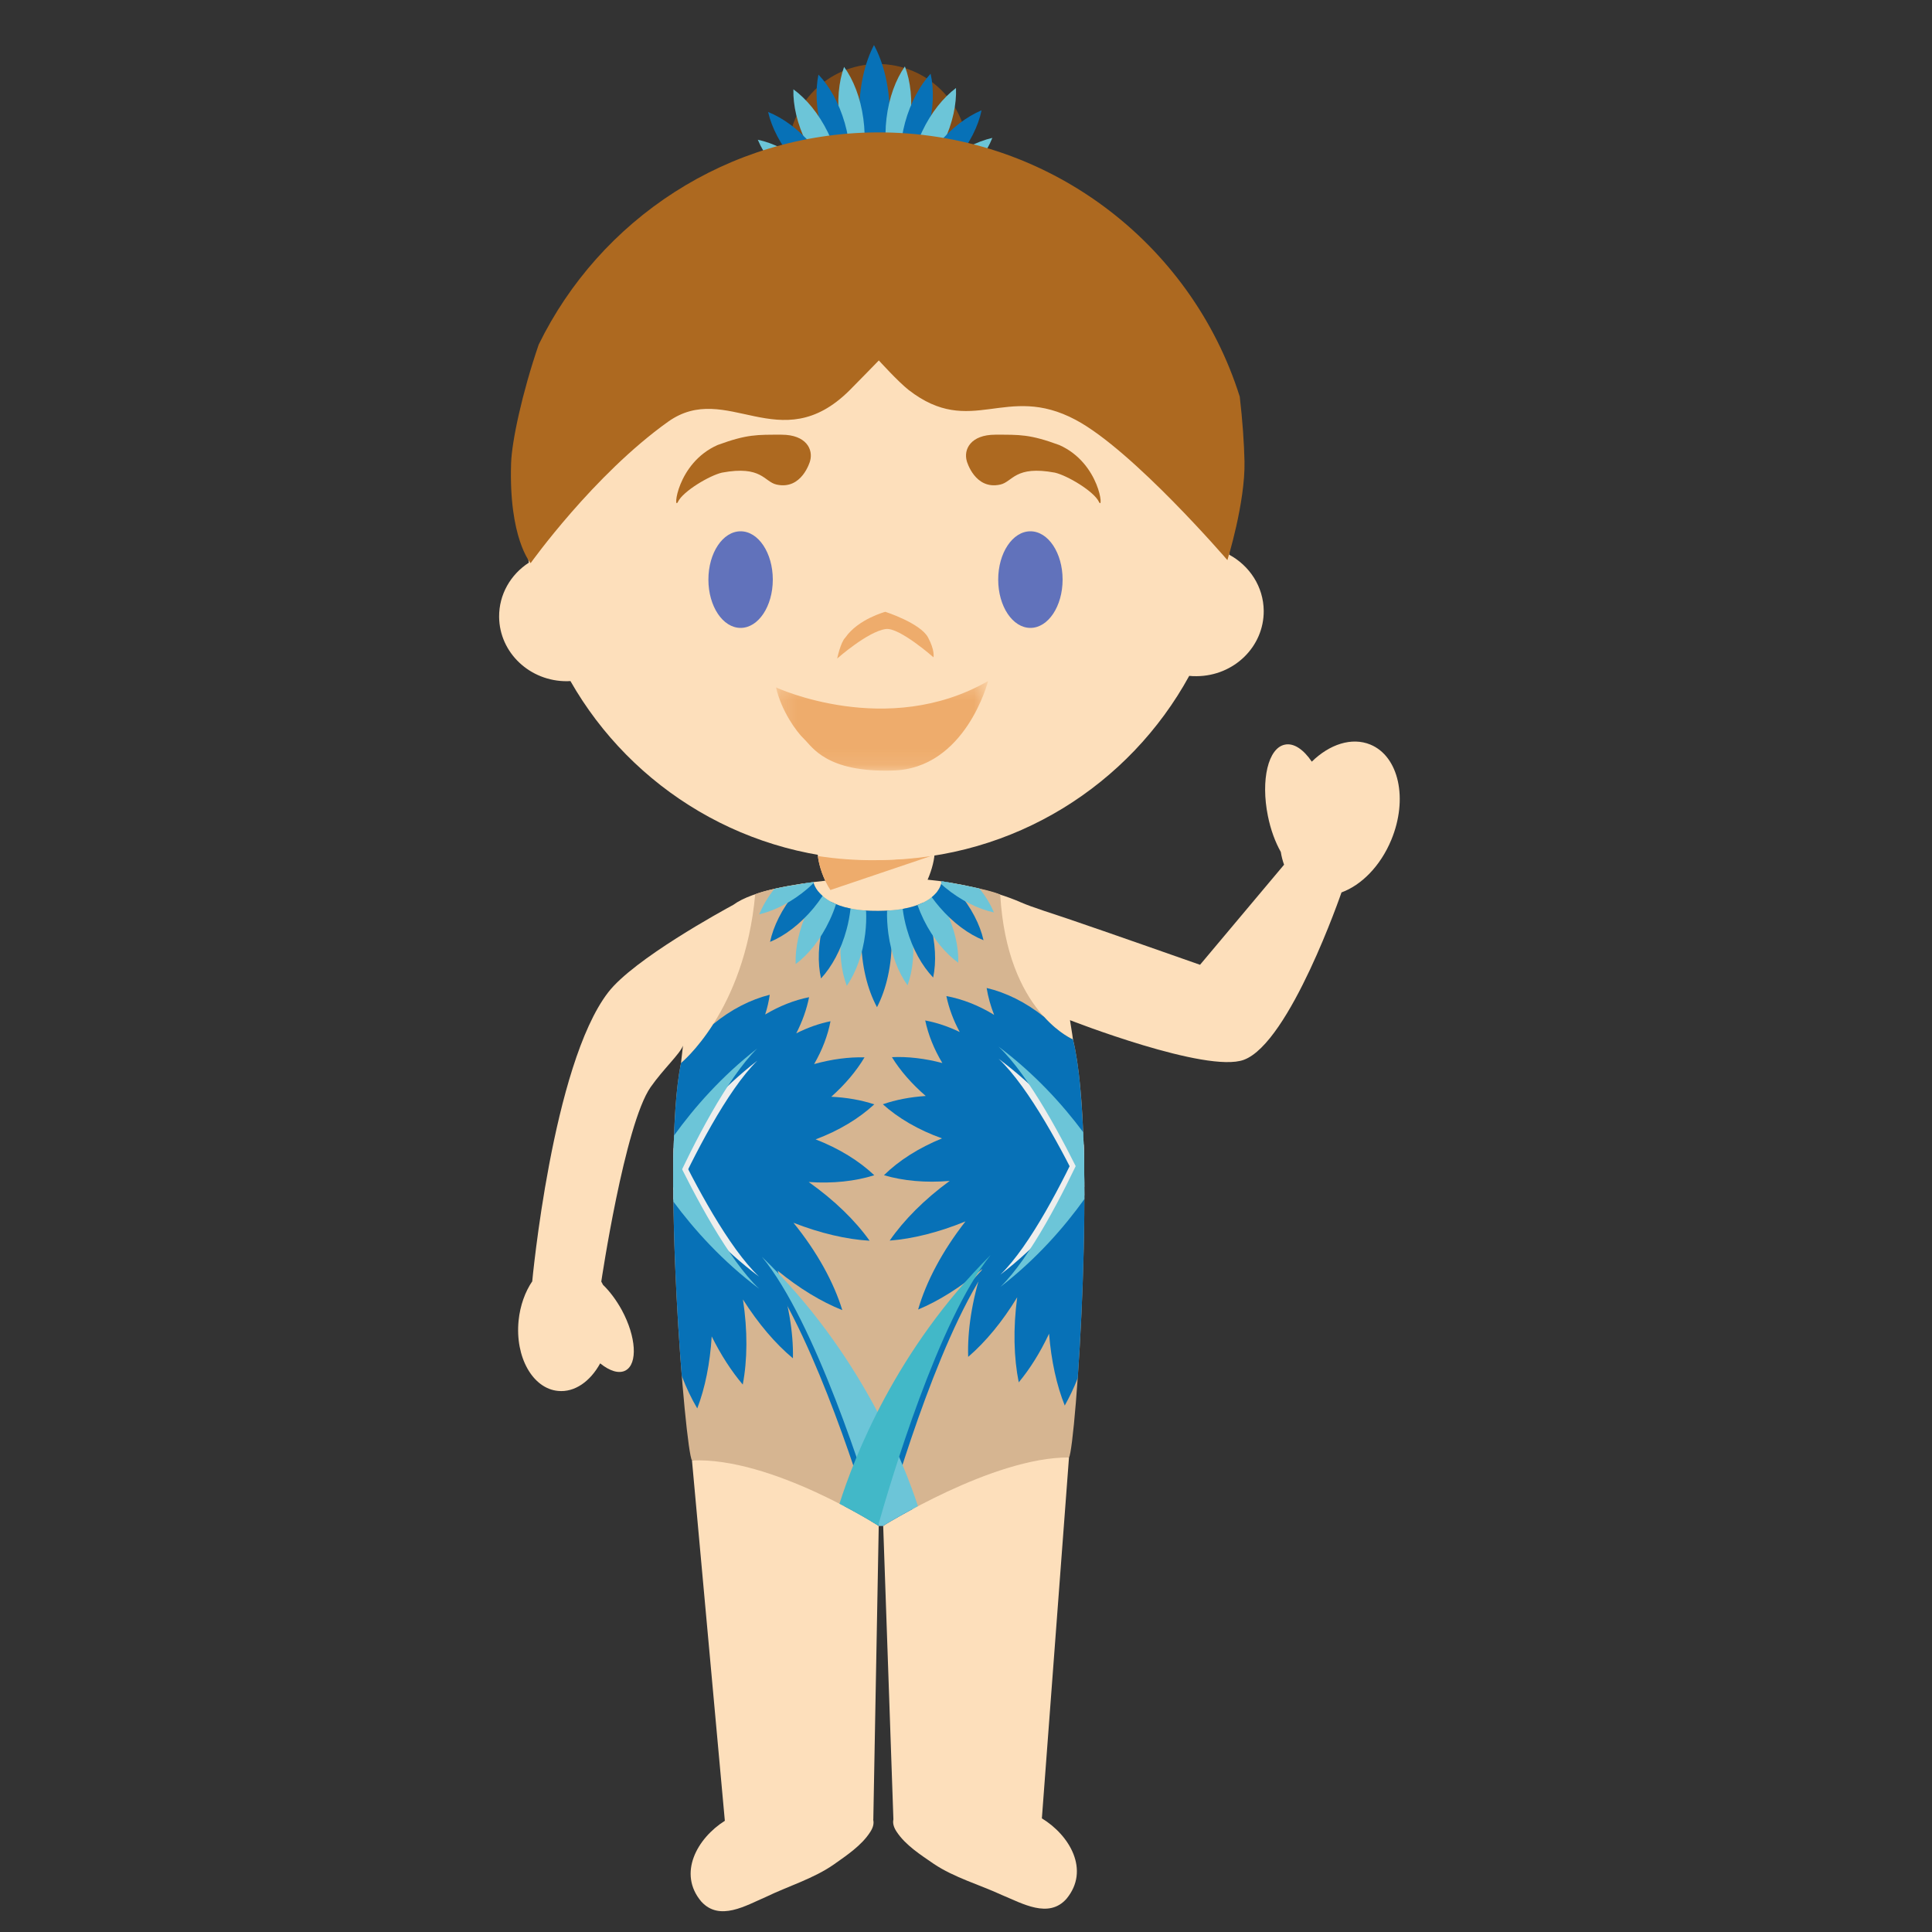 <?xml version="1.0" encoding="UTF-8"?>
<svg width="120px" height="120px" viewBox="0 0 120 120" version="1.1" xmlns="http://www.w3.org/2000/svg" xmlns:xlink="http://www.w3.org/1999/xlink">
    <rect x="0" y="0" width="120" height="120" fill="#333333" stroke="none"/>
    <!-- Generator: Sketch 51.1 (57501) - http://www.bohemiancoding.com/sketch -->
    <title>Water ballet athlete</title>
    <desc>Created with Sketch.</desc>
    <defs>
        <polygon id="path-1" points="0.199 0.299 13.373 0.299 13.373 5.867 0.199 5.867"></polygon>
    </defs>
    <g id="Water-ballet-athlete" stroke="none" stroke-width="1" fill="none" fill-rule="evenodd">
        <g id="Group-48" transform="translate(31, 2)">
            <path d="M24.491,111.008 L23.857,92.78 C23.857,92.78 27.942,88.245 29.825,87.704 C31.179,87.312 35.397,88.525 35.397,88.525 L33.713,110.936 L33.704,110.936 C35.44,111.989 36.713,114.158 35.243,115.935 C34.137,117.193 32.486,116.22 31.23,115.703 C29.845,115.062 28.261,114.617 27.003,113.771 C26.191,113.212 25.243,112.611 24.692,111.773 C24.52,111.515 24.435,111.253 24.491,111.008" id="Fill-116" fill="#FDDFBB"></path>
            <path d="M14.026,111.09 L14.021,111.09 L11.98,88.713 C11.98,88.713 16.116,87.421 17.468,87.777 C19.379,88.281 23.58,92.782 23.58,92.782 L23.243,111.019 L23.236,111.019 C23.297,111.275 23.223,111.524 23.053,111.785 C22.518,112.629 21.574,113.25 20.767,113.822 C19.524,114.684 17.949,115.156 16.578,115.819 C15.328,116.356 13.695,117.355 12.564,116.115 C11.074,114.361 12.306,112.172 14.026,111.09" id="Fill-117" fill="#FDDFBB"></path>
            <path d="M1.21,80.033 C1.305,79.083 1.618,78.232 2.064,77.576 C2.059,77.618 2.053,77.636 2.053,77.636 C2.053,77.636 3.298,64.146 6.775,59.637 C8.368,57.567 13.907,54.548 14.552,54.198 C15.768,53.299 18.543,52.88 20.26,52.704 C19.966,52.072 19.785,51.386 19.781,50.885 L27.057,50.827 C27.062,51.326 26.89,52.012 26.616,52.64 C28.307,52.789 30.772,53.325 32.387,54.038 C33.103,54.356 34.595,54.813 35.334,55.069 C37.56,55.821 43.536,57.925 43.536,57.925 L48.756,51.709 C48.667,51.464 48.596,51.19 48.553,50.916 C48.207,50.302 47.922,49.536 47.75,48.677 C47.299,46.446 47.77,44.455 48.805,44.251 C49.361,44.133 49.965,44.551 50.478,45.308 C51.583,44.226 52.961,43.77 54.119,44.248 C55.89,44.983 56.468,47.63 55.415,50.168 C54.741,51.796 53.557,52.98 52.323,53.43 C52.323,53.43 49.118,62.77 46.258,63.827 C43.949,64.687 35.456,61.363 35.456,61.363 L35.456,61.345 C37.127,71.017 35.579,85.804 35.579,85.804 L11.754,85.994 C11.754,85.994 10.222,72.593 11.422,62.939 L11.422,62.944 C11.239,63.458 10.215,64.377 9.408,65.528 C7.795,67.851 6.347,77.6 6.347,77.6 C6.378,77.665 6.418,77.729 6.454,77.803 C6.867,78.201 7.277,78.744 7.621,79.37 C8.518,81.029 8.62,82.707 7.855,83.122 C7.442,83.344 6.867,83.157 6.278,82.681 C5.662,83.805 4.69,84.495 3.663,84.393 C2.088,84.248 0.986,82.293 1.21,80.033" id="Fill-118" fill="#FDDFBB"></path>
            <path d="M20.578,53.28 L27.03,51.1 L27.041,51.087 C25.839,51.298 24.607,51.416 23.34,51.427 C22.135,51.436 20.953,51.347 19.798,51.169 C19.871,51.792 20.161,52.656 20.578,53.28" id="Fill-119" fill="#EEAC6C"></path>
            <path d="M35.645,62.557 C37.177,68.869 35.805,87.98 35.397,88.526 C30.661,88.495 23.857,92.781 23.857,92.781 L23.581,92.783 C23.581,92.783 16.906,88.484 11.981,88.713 C11.564,88.172 10.06,70.078 11.298,64.029 C11.298,64.029 15.247,60.843 15.907,53.542 C16.926,53.13 19.521,52.79 19.521,52.79 C19.521,52.79 19.824,54.604 23.552,54.575 C27.409,54.544 27.489,52.736 27.489,52.736 C27.489,52.736 30.36,53.202 31.127,53.565 C31.545,60.885 35.645,62.557 35.645,62.557" id="Fill-120" fill="#D6B591"></path>
            <path d="M20.631,66.121 C21.49,65.357 22.19,64.527 22.697,63.674 C21.724,63.649 20.662,63.785 19.567,64.092 C20.073,63.215 20.417,62.311 20.584,61.432 C19.884,61.572 19.17,61.824 18.458,62.182 C18.84,61.436 19.105,60.679 19.254,59.938 C18.349,60.116 17.421,60.479 16.526,61.013 C16.658,60.604 16.752,60.192 16.81,59.786 C15.625,60.083 14.409,60.697 13.305,61.608 C12.252,63.255 11.297,64.03 11.297,64.03 C10.47,68.071 10.869,77.491 11.346,83.462 C11.63,84.206 11.953,84.883 12.308,85.479 C12.792,84.215 13.102,82.683 13.205,81.006 C13.78,82.164 14.436,83.173 15.134,83.997 C15.424,82.476 15.444,80.655 15.145,78.711 C16.096,80.209 17.158,81.461 18.251,82.367 C18.284,80.75 17.972,78.876 17.3,76.923 C18.641,78.027 20.022,78.858 21.316,79.374 C20.791,77.656 19.754,75.761 18.284,73.949 C19.959,74.603 21.579,74.98 23.013,75.064 C22.119,73.808 20.827,72.548 19.23,71.417 C20.722,71.522 22.123,71.368 23.303,70.996 C22.364,70.108 21.122,69.336 19.658,68.768 C21.117,68.225 22.36,67.465 23.303,66.593 C22.502,66.328 21.597,66.167 20.631,66.121" id="Fill-121" fill="#0771B7"></path>
            <path d="M36.115,65.773 C36.089,65.394 36.057,65.105 36.022,64.797 C35.921,63.951 35.801,63.186 35.645,62.562 C35.645,62.562 34.799,62.215 33.838,61.146 L33.833,61.146 C32.709,60.249 31.478,59.646 30.282,59.365 C30.371,59.917 30.525,60.476 30.748,61.037 C29.776,60.438 28.758,60.049 27.781,59.868 C27.935,60.61 28.212,61.364 28.611,62.101 C27.895,61.754 27.177,61.516 26.467,61.382 C26.653,62.264 27.009,63.159 27.531,64.027 C26.436,63.738 25.37,63.617 24.399,63.662 C24.917,64.506 25.633,65.323 26.499,66.073 C25.535,66.138 24.634,66.309 23.835,66.588 C24.788,67.449 26.048,68.186 27.511,68.707 C26.061,69.297 24.826,70.087 23.904,70.994 C25.093,71.345 26.494,71.477 27.987,71.348 C26.407,72.503 25.138,73.786 24.261,75.055 C25.691,74.948 27.308,74.542 28.968,73.863 C27.531,75.7 26.525,77.608 26.026,79.338 C27.315,78.799 28.678,77.947 30.005,76.822 C29.365,78.784 29.082,80.665 29.135,82.279 C30.211,81.355 31.261,80.091 32.18,78.577 C31.919,80.525 31.971,82.344 32.276,83.86 C32.97,83.025 33.608,82.008 34.159,80.839 C34.295,82.518 34.628,84.04 35.134,85.301 C35.424,84.777 35.698,84.221 35.941,83.593 C36.292,78.579 36.573,70.858 36.115,65.773" id="Fill-122" fill="#0771B7"></path>
            <path d="M24.387,56.304 C24.38,55.692 24.324,55.106 24.226,54.554 C24.016,54.565 23.791,54.574 23.552,54.576 C23.213,54.578 22.908,54.57 22.622,54.541 C22.531,55.104 22.484,55.698 22.49,56.32 C22.504,57.965 22.876,59.452 23.472,60.559 C24.05,59.443 24.4,57.949 24.387,56.304" id="Fill-123" fill="#0771B7"></path>
            <path d="M21.26,55.826 C21.106,57.11 21.24,58.306 21.597,59.23 C22.157,58.417 22.583,57.284 22.739,56.002 C22.8,55.505 22.817,55.017 22.793,54.559 C22.318,54.521 21.914,54.459 21.568,54.372 C21.428,54.824 21.325,55.314 21.26,55.826" id="Fill-124" fill="#6CC5D8"></path>
            <path d="M20.624,54.019 C20.437,54.431 20.269,54.878 20.145,55.35 C19.808,56.604 19.776,57.81 19.995,58.772 C20.664,58.049 21.244,56.991 21.581,55.738 C21.702,55.297 21.78,54.854 21.829,54.431 C21.322,54.33 20.932,54.179 20.624,54.019" id="Fill-125" fill="#0771B7"></path>
            <path d="M19.842,53.388 C19.597,53.74 19.374,54.13 19.175,54.548 C18.622,55.715 18.381,56.899 18.421,57.881 C19.208,57.293 19.971,56.352 20.522,55.178 C20.685,54.835 20.819,54.497 20.926,54.159 C20.382,53.929 20.047,53.644 19.842,53.388" id="Fill-126" fill="#6CC5D8"></path>
            <path d="M19.522,52.79 C19.522,52.79 19.281,52.819 18.913,52.877 C18.732,53.058 18.556,53.247 18.386,53.454 C17.559,54.454 17.035,55.538 16.829,56.502 C17.742,56.126 18.708,55.398 19.535,54.4 C19.736,54.155 19.921,53.904 20.091,53.652 C19.591,53.213 19.522,52.79 19.522,52.79" id="Fill-127" fill="#0771B7"></path>
            <path d="M19.537,52.847 C19.526,52.811 19.521,52.791 19.521,52.791 C19.521,52.791 18.219,52.958 17.097,53.208 C16.686,53.729 16.367,54.27 16.16,54.788 C17.126,54.566 18.203,54.014 19.182,53.176 C19.305,53.067 19.421,52.961 19.537,52.847" id="Fill-128" fill="#6CC5D8"></path>
            <path d="M25.369,59.2 C25.708,58.272 25.824,57.074 25.65,55.791 C25.581,55.299 25.476,54.834 25.34,54.402 C24.988,54.482 24.575,54.533 24.097,54.56 C24.084,55.017 24.113,55.498 24.178,55.992 C24.354,57.272 24.791,58.396 25.369,59.2" id="Fill-129" fill="#6CC5D8"></path>
            <path d="M25.327,55.708 C25.682,56.957 26.28,58.004 26.96,58.716 C27.166,57.752 27.114,56.545 26.76,55.296 C26.632,54.867 26.483,54.457 26.302,54.081 C25.986,54.23 25.584,54.361 25.069,54.455 C25.118,54.86 25.205,55.287 25.327,55.708" id="Fill-130" fill="#0771B7"></path>
            <path d="M26.375,55.132 C26.949,56.294 27.723,57.225 28.519,57.799 C28.553,56.82 28.285,55.64 27.712,54.48 C27.538,54.119 27.346,53.787 27.132,53.478 C26.913,53.732 26.558,54.001 25.985,54.21 C26.097,54.52 26.228,54.827 26.375,55.132" id="Fill-131" fill="#6CC5D8"></path>
            <path d="M27.353,54.336 C28.194,55.32 29.172,56.035 30.088,56.398 C29.872,55.436 29.33,54.361 28.484,53.372 C28.313,53.178 28.143,52.994 27.96,52.816 C27.672,52.767 27.49,52.735 27.49,52.735 C27.49,52.735 27.467,53.247 26.874,53.726 C27.023,53.933 27.182,54.14 27.353,54.336" id="Fill-132" fill="#0771B7"></path>
            <path d="M27.454,52.908 C27.527,52.97 27.606,53.041 27.684,53.11 C28.676,53.932 29.767,54.466 30.733,54.673 C30.53,54.179 30.229,53.678 29.832,53.186 C28.759,52.939 27.49,52.736 27.49,52.736 C27.49,52.736 27.485,52.801 27.454,52.908" id="Fill-133" fill="#6CC5D8"></path>
            <path d="M15.945,76.072 C19.155,79.964 22.204,89.488 23.112,92.481 C23.416,92.666 23.581,92.766 23.581,92.766 L23.857,92.763 C23.857,92.763 24.567,92.327 25.693,91.722 C24.859,89.112 22.162,82.063 15.945,76.072" id="Fill-134" fill="#0771B7"></path>
            <path d="M21.463,91.559 C22.752,92.24 23.58,92.766 23.58,92.766 L23.857,92.764 C23.857,92.764 23.881,92.755 23.926,92.728 C24.677,90.054 27.658,80.009 30.899,75.943 C24.925,81.888 22.322,88.796 21.463,91.559" id="Fill-135" fill="#0771B7"></path>
            <path d="M26.016,91.548 C25.119,88.816 22.409,81.935 16.323,76.061 C19.647,80.093 22.792,90.157 23.571,92.766 C23.575,92.771 23.58,92.766 23.58,92.766 L23.857,92.764 C23.857,92.764 24.709,92.241 26.016,91.548" id="Fill-136" fill="#6CC5D8"></path>
            <path d="M23.541,92.757 C24.293,90.101 27.271,80.029 30.526,75.957 C24.668,81.779 22.046,88.534 21.141,91.401 C22.439,92.069 23.345,92.633 23.541,92.757" id="Fill-137" fill="#42B8C8"></path>
            <path d="M16.041,63.879 C13.812,65.613 12.103,67.566 10.841,69.322 C10.814,70.344 10.812,71.433 10.825,72.542 C12.085,69.808 14.156,65.729 16.041,63.879" id="Fill-138" fill="#EEEEED"></path>
            <path d="M10.854,68.838 C10.825,69.802 10.813,70.824 10.818,71.88 C12.114,73.63 13.867,75.58 16.147,77.294 C14.262,75.507 12.163,71.559 10.854,68.838" id="Fill-139" fill="#EEEEED"></path>
            <path d="M10.865,68.53 C10.827,69.554 10.815,70.651 10.818,71.789 C12.078,69.051 14.15,64.972 16.033,63.124 C13.823,64.847 12.125,66.784 10.865,68.53" id="Fill-140" fill="#6CC5D8"></path>
            <path d="M16.154,78.048 C14.253,76.247 12.141,72.262 10.836,69.546 C10.813,70.532 10.811,71.57 10.825,72.634 C12.121,74.386 13.874,76.336 16.154,78.048" id="Fill-141" fill="#6CC5D8"></path>
            <path d="M31.026,63.762 C32.932,65.565 35.046,69.559 36.351,72.264 C36.354,71.187 36.338,70.122 36.311,69.103 C35.02,67.373 33.284,65.449 31.026,63.762" id="Fill-142" fill="#EEEEED"></path>
            <path d="M36.29,68.656 C35.027,71.385 32.999,75.36 31.132,77.174 C33.376,75.442 35.09,73.483 36.35,71.713 C36.348,70.664 36.33,69.635 36.29,68.656" id="Fill-143" fill="#EEEEED"></path>
            <path d="M36.279,68.323 C34.992,66.595 33.258,64.685 31.021,63.006 C32.933,64.812 35.047,68.811 36.35,71.525 C36.346,70.42 36.321,69.343 36.279,68.323" id="Fill-144" fill="#6CC5D8"></path>
            <path d="M31.14,77.929 C33.379,76.197 35.09,74.237 36.353,72.479 C36.355,71.414 36.34,70.37 36.313,69.366 C35.055,72.107 33.011,76.108 31.14,77.929" id="Fill-145" fill="#6CC5D8"></path>
            <path d="M1.571,29.649 C1.473,17.53 11.239,7.63 23.381,7.534 C35.521,7.436 45.444,17.181 45.54,29.297 C45.549,30.368 45.482,31.419 45.341,32.45 C46.613,33.135 47.478,34.438 47.492,35.936 C47.509,38.165 45.647,39.982 43.327,39.999 C43.168,40.002 43.017,39.997 42.865,39.979 C39.164,46.739 32.001,51.35 23.734,51.414 C15.471,51.479 8.241,46.993 4.431,40.302 C4.362,40.309 4.299,40.311 4.228,40.311 C1.915,40.329 0.019,38.543 0.001,36.315 C-0.01,34.919 0.719,33.679 1.848,32.948 C1.672,31.869 1.58,30.769 1.571,29.649 Z" id="Fill-146" fill="#FDDFBB"></path>
            <g id="Page-1" transform="translate(11, 25)">
                <path d="M8.311,1.65 C8.311,1.65 7.808,3.453 6.229,3.096 C5.457,2.922 5.321,1.895 2.843,2.356 C2.064,2.536 0.426,3.512 0.111,4.164 C-0.205,4.816 0.023,1.772 2.568,0.642 C4.403,-0.033 5.025,0 6.545,0 C8.064,0 8.532,0.907 8.311,1.65" id="Fill-1" fill="#AD6920"></path>
                <path d="M18.052,1.65 C18.052,1.65 18.555,3.453 20.134,3.096 C20.906,2.922 21.042,1.895 23.52,2.356 C24.299,2.536 25.937,3.512 26.252,4.164 C26.568,4.816 26.339,1.772 23.795,0.642 C21.96,-0.033 21.338,0 19.818,0 C18.299,0 17.831,0.907 18.052,1.65" id="Fill-3" fill="#AD6920"></path>
                <path d="M6,9 C6,10.657 5.105,12 4,12 C2.895,12 2,10.657 2,9 C2,7.343 2.895,6 4,6 C5.105,6 6,7.343 6,9" id="Fill-5" fill="#6172BB"></path>
                <path d="M24,9 C24,10.657 23.105,12 22,12 C20.895,12 20,10.657 20,9 C20,7.343 20.895,6 22,6 C23.105,6 24,7.343 24,9" id="Fill-7" fill="#6172BB"></path>
                <path d="M13.02,12.069 C13.859,11.955 15.98,13.826 15.98,13.826 C15.98,13.826 16.083,13.412 15.64,12.588 C15.163,11.703 12.99,11 12.99,11 C12.99,11 11.303,11.448 10.503,12.604 C10.207,12.894 10,13.903 10,13.903 C10,13.903 11.895,12.222 13.02,12.069 Z" id="Fill-9" fill="#EEAC6C"></path>
                <g id="Group-13" transform="translate(6, 15)">
                    <mask id="mask-2" fill="white">
                        <use xlink:href="#path-1"></use>
                    </mask>
                    <g id="Clip-12"></g>
                    <path d="M0.199,0.696 C0.199,0.696 7.098,3.904 13.373,0.299 C13.373,0.299 11.982,5.768 7.423,5.86 C3.308,5.982 2.439,4.368 1.946,3.904 C1.453,3.441 0.525,2.132 0.199,0.696" id="Fill-11" fill="#EEAC6C" mask="url(#mask-2)"></path>
                </g>
            </g>
            <path d="M29.107,7.495 C29.132,10.565 26.656,13.076 23.577,13.101 C20.501,13.123 17.982,10.654 17.956,7.584 C17.931,4.509 20.412,2.002 23.486,1.975 C26.569,1.953 29.083,4.42 29.107,7.495" id="Fill-153" fill="#814B18"></path>
            <path d="M22.371,5.051 C22.358,3.403 22.708,1.907 23.284,0.798 C23.879,1.898 24.252,3.39 24.265,5.037 C24.276,6.678 23.928,8.174 23.351,9.294 C22.757,8.183 22.385,6.694 22.371,5.051" id="Fill-154" fill="#0771B7"></path>
            <path d="M21.149,5.564 C20.973,4.284 21.093,3.075 21.428,2.155 C22.006,2.95 22.448,4.074 22.622,5.359 C22.802,6.637 22.677,7.844 22.34,8.766 C21.769,7.973 21.328,6.844 21.149,5.564" id="Fill-155" fill="#6CC5D8"></path>
            <path d="M20.043,6.047 C19.683,4.806 19.637,3.593 19.835,2.636 C20.52,3.346 21.113,4.401 21.47,5.641 C21.827,6.884 21.881,8.095 21.673,9.057 C20.993,8.344 20.397,7.296 20.043,6.047" id="Fill-156" fill="#0771B7"></path>
            <path d="M19.088,6.871 C18.517,5.713 18.25,4.533 18.279,3.547 C19.08,4.128 19.849,5.056 20.42,6.216 C20.994,7.38 21.259,8.558 21.228,9.54 C20.431,8.963 19.657,8.035 19.088,6.871" id="Fill-157" fill="#6CC5D8"></path>
            <path d="M18.313,7.973 C17.474,6.996 16.925,5.911 16.709,4.956 C17.628,5.323 18.603,6.027 19.446,7.013 C20.289,8.002 20.836,9.075 21.048,10.032 C20.135,9.672 19.154,8.959 18.313,7.973" id="Fill-158" fill="#0771B7"></path>
            <path d="M18.162,9.386 C17.17,8.56 16.445,7.587 16.068,6.679 C17.034,6.884 18.12,7.414 19.117,8.246 C20.11,9.072 20.835,10.045 21.21,10.956 C20.246,10.749 19.162,10.217 18.162,9.386" id="Fill-159" fill="#6CC5D8"></path>
            <path d="M25.537,5.529 C25.693,4.244 25.557,3.04 25.204,2.125 C24.64,2.929 24.216,4.062 24.062,5.346 C23.91,6.629 24.042,7.833 24.397,8.748 C24.961,7.947 25.383,6.811 25.537,5.529" id="Fill-160" fill="#6CC5D8"></path>
            <path d="M26.659,5.994 C26.991,4.75 27.02,3.536 26.801,2.579 C26.134,3.303 25.557,4.367 25.215,5.611 C24.878,6.86 24.849,8.072 25.066,9.029 C25.74,8.305 26.317,7.246 26.659,5.994" id="Fill-161" fill="#0771B7"></path>
            <path d="M27.626,6.803 C28.177,5.636 28.422,4.452 28.378,3.466 C27.588,4.06 26.827,4.998 26.274,6.169 C25.721,7.34 25.475,8.522 25.522,9.506 C26.31,8.916 27.068,7.976 27.626,6.803" id="Fill-162" fill="#6CC5D8"></path>
            <path d="M28.414,7.893 C29.238,6.902 29.771,5.809 29.967,4.851 C29.059,5.232 28.089,5.953 27.263,6.953 C26.438,7.953 25.907,9.037 25.709,9.994 C26.616,9.618 27.587,8.892 28.414,7.893" id="Fill-163" fill="#0771B7"></path>
            <path d="M28.587,9.304 C29.57,8.462 30.273,7.48 30.637,6.565 C29.675,6.783 28.596,7.331 27.614,8.179 C26.635,9.021 25.923,10.005 25.564,10.922 C26.528,10.7 27.601,10.15 28.587,9.304" id="Fill-164" fill="#6CC5D8"></path>
            <path d="M46.298,26.65 C46.271,25.507 46.177,24.125 46.003,22.638 C42.992,13.057 33.982,6.14 23.394,6.224 C14.179,6.296 6.244,11.659 2.461,19.398 C1.419,22.439 0.788,25.427 0.745,26.772 C0.594,31.439 1.959,32.977 1.959,32.977 C1.959,32.977 5.86,27.502 10.496,24.194 C14.139,21.6 17.438,26.538 21.759,22.252 C22.145,21.87 23.586,20.387 23.586,20.387 C23.586,20.387 24.795,21.72 25.44,22.224 C29.335,25.238 31.465,21.76 35.815,24.08 C39.373,25.973 45.236,32.79 45.236,32.79 C45.236,32.79 46.353,29.21 46.298,26.65" id="Fill-167" fill="#AD6920"></path>
        </g>
    </g>
</svg>